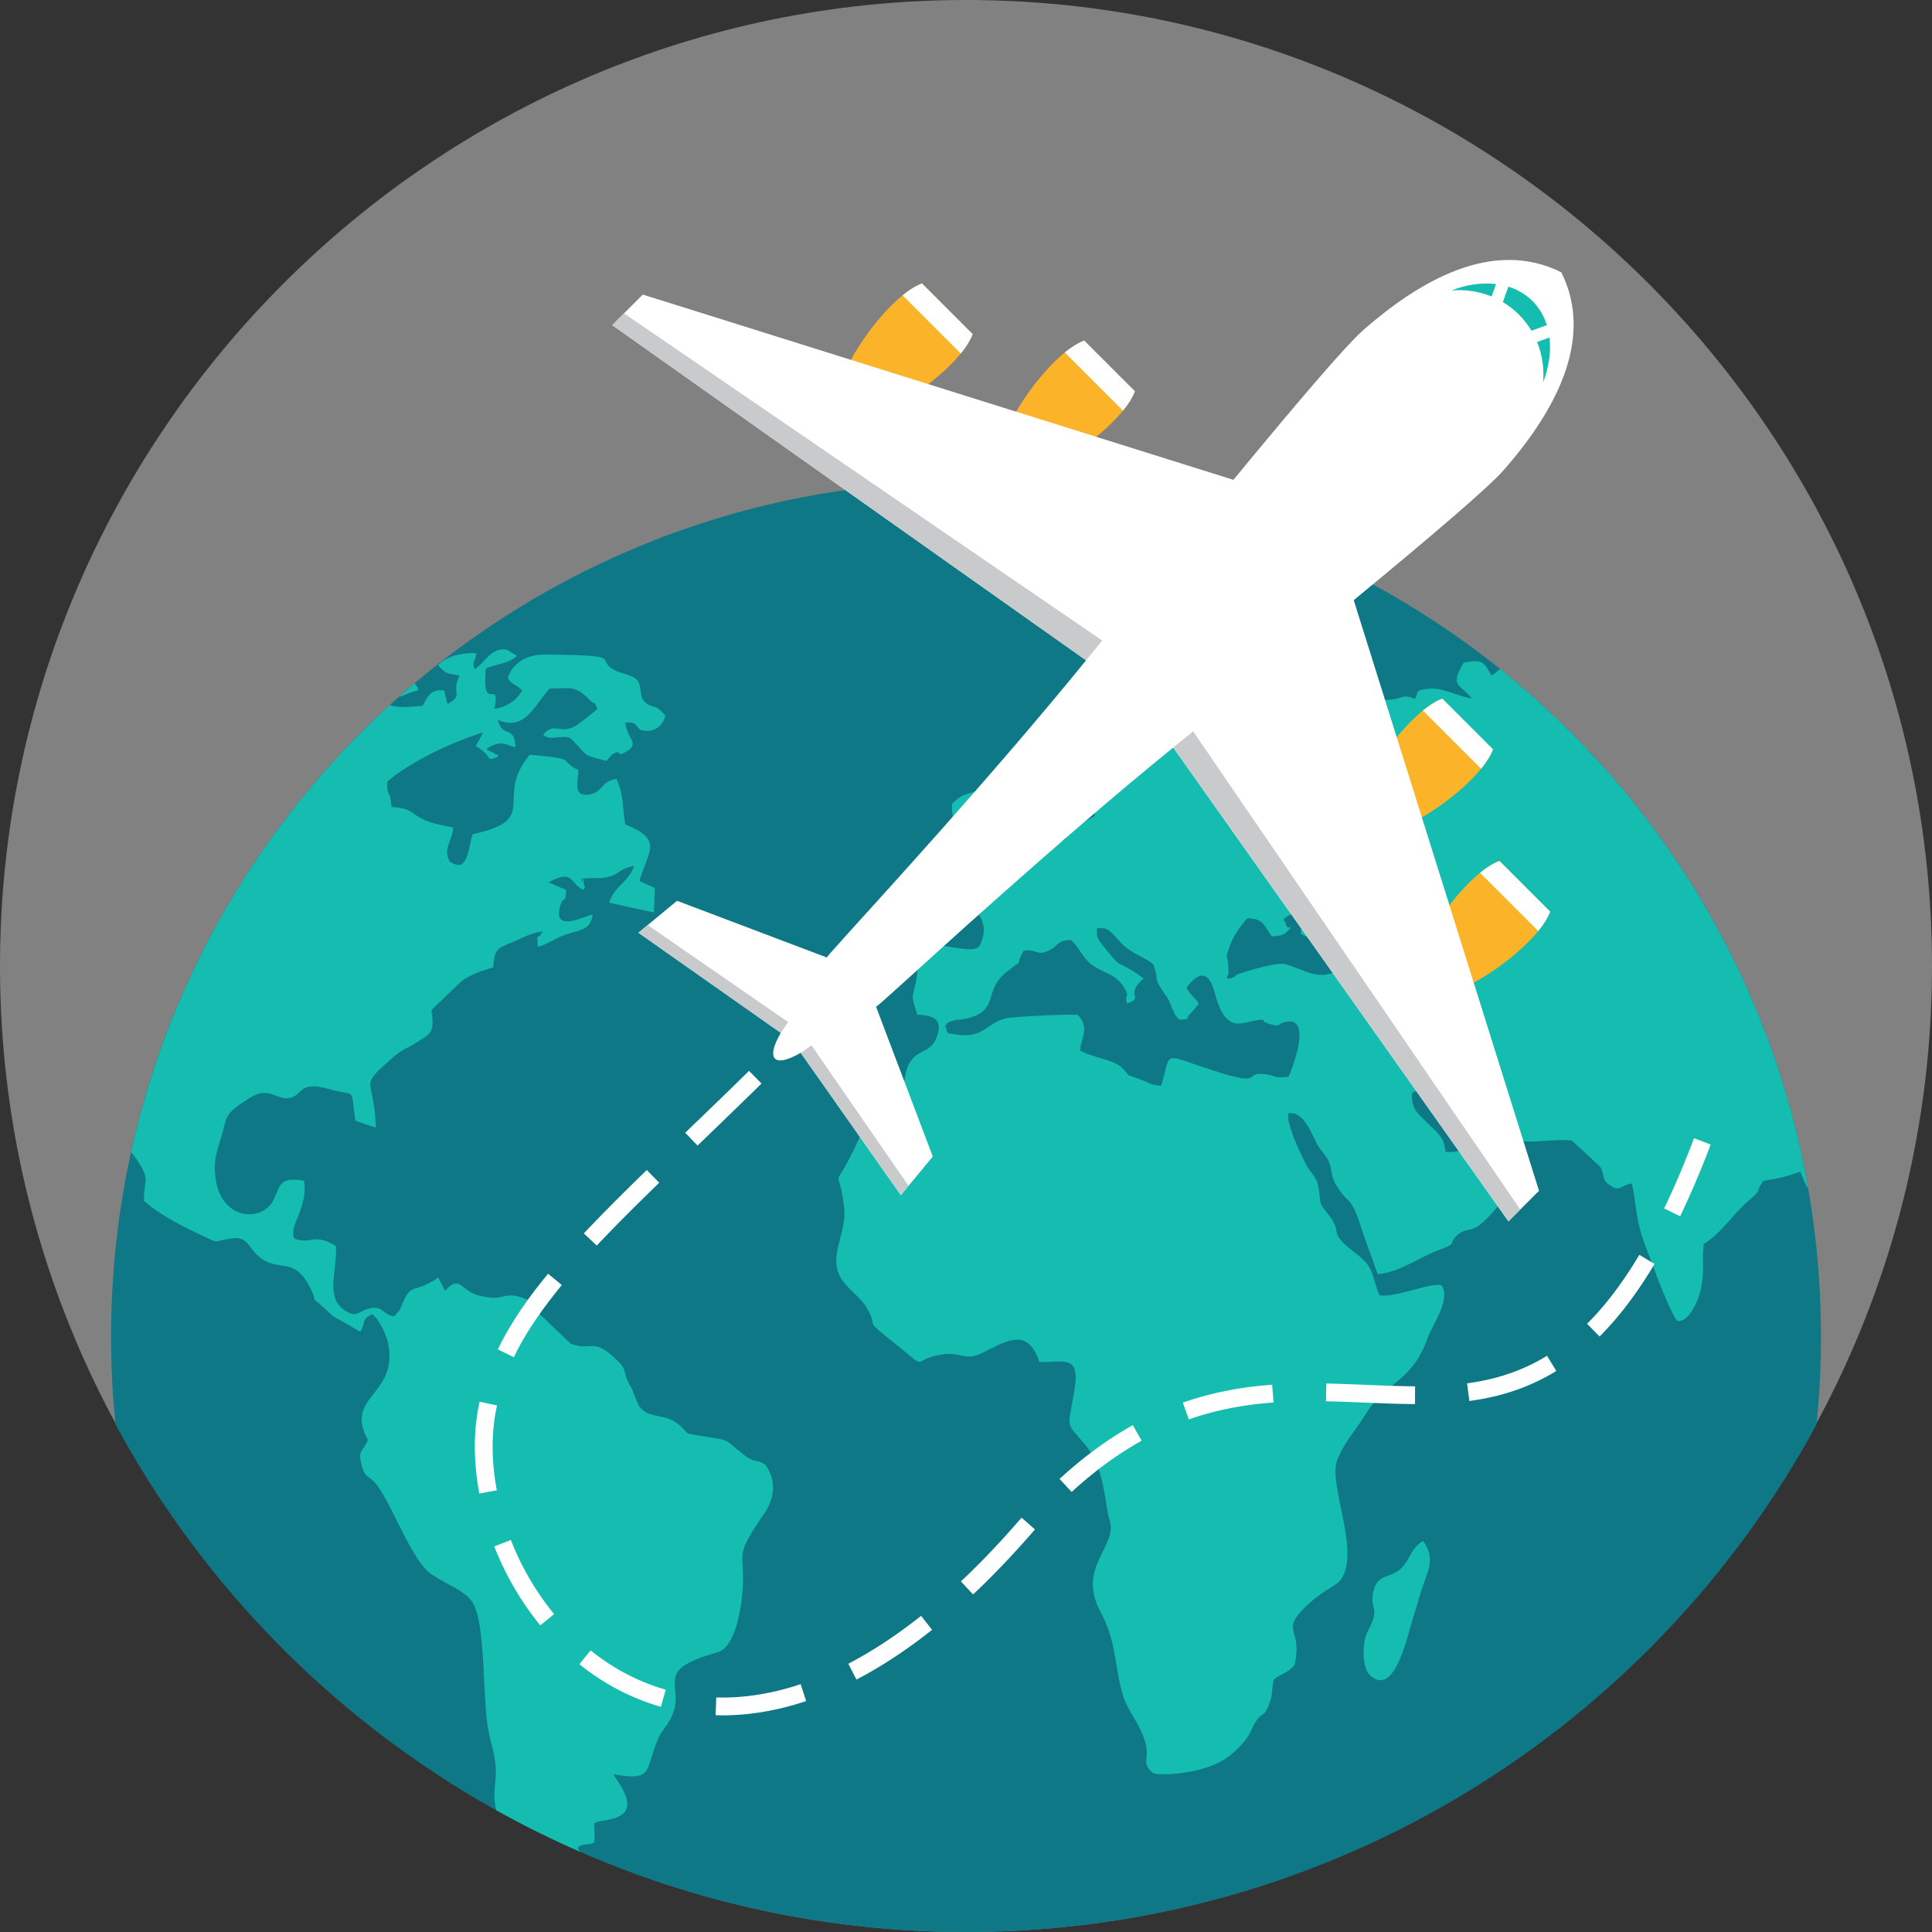 <svg width="96" height="96" viewBox="0 0 96 96" fill="none" xmlns="http://www.w3.org/2000/svg">
<rect x="0" y="0" width="96" height="96" fill="#333333" stroke="none"/>
<path fill-rule="evenodd" clip-rule="evenodd" d="M48 96C74.438 96 96 74.437 96 48C96 21.562 74.438 0 48 0C21.562 0 0 21.563 0 48C0 74.437 21.563 96 48 96Z" fill="white" fill-opacity="0.38"/>
<path fill-rule="evenodd" clip-rule="evenodd" d="M48.001 23.933C71.464 23.933 90.483 42.953 90.483 66.415C90.483 67.888 90.408 69.343 90.262 70.777C82.15 85.796 66.268 96 48.001 96C29.734 96 13.853 85.797 5.741 70.778C5.595 69.344 5.52 67.888 5.52 66.415C5.52 42.952 24.54 23.933 48.001 23.933Z" fill="#0E7886"/>
<path fill-rule="evenodd" clip-rule="evenodd" d="M74.545 33.246C82.445 39.576 88.035 48.667 89.849 59.058C89.721 58.862 89.59 58.604 89.459 58.221C88.629 58.493 88.602 58.515 87.623 58.678L87.579 58.738C87.19 59.293 87.599 59.058 86.914 59.637C86.099 60.323 85.569 61.259 84.657 61.814C84.547 62.784 84.738 63.002 84.494 64.156C84.398 64.581 83.922 65.724 83.365 65.637C83.188 65.605 82.44 63.753 82.263 63.241C81.963 62.37 81.624 61.727 81.406 60.725C81.284 60.191 81.202 59.167 81.08 58.808C80.495 58.895 80.521 59.266 79.964 58.874C79.57 58.59 79.747 58.416 79.528 57.991C79.066 57.556 78.59 57.12 78.115 56.684C77.747 56.565 76.332 56.771 75.733 56.706C74.659 56.607 74.565 56.673 73.926 55.813C72.796 55.869 72.892 56.292 71.789 55.345C71.069 54.735 71.205 53.755 70.158 54.31C70.118 55.203 70.553 55.4 70.947 55.813C71.231 56.129 71.586 56.347 71.735 56.771C71.749 56.783 71.817 57.185 71.831 57.24C72.851 57.305 73.095 56.816 73.653 56.402C74.198 56.913 73.667 57.001 74.456 57.403C75.081 57.72 74.959 57.535 75.366 58.046C75.57 58.732 73.966 60.594 73.435 60.932C73.027 61.194 72.81 61.041 72.442 61.344C71.898 61.803 72.511 61.738 71.559 62.086C70.539 62.456 69.531 63.24 68.458 63.306C68.227 62.673 67.995 62.032 67.764 61.389C67.083 59.2 67.111 60.05 66.416 58.917C66.09 58.426 66.226 58.111 66.009 57.675C65.858 57.349 65.628 57.207 65.423 56.805C65.111 56.184 64.744 55.215 64.023 55.313C63.873 55.802 64.689 57.458 64.892 57.861C65.097 58.264 65.423 58.438 65.518 59.016C65.654 59.81 65.492 59.711 65.926 60.245C66.838 61.344 65.886 61.149 67.301 62.226C68.361 63.033 68.09 63.272 68.538 64.351C69.232 64.546 71.299 63.622 71.652 63.894C72.073 64.645 71.163 65.843 70.932 66.496C70.17 68.686 68.837 68.654 67.817 70.33C67.26 71.235 67.001 71.355 66.484 72.444C65.899 73.675 67.667 77.084 66.607 78.512C66.376 78.837 65.627 79.034 64.69 80.025C63.696 81.103 64.716 80.918 64.335 82.714C64.037 83.128 63.669 83.15 63.302 83.445C63.166 83.869 63.275 84.206 63.043 84.73C62.798 85.361 62.758 85.023 62.403 85.536C62.145 85.938 62.173 86.101 61.873 86.472C61.615 86.811 61.478 86.907 61.235 87.126C60.051 88.215 57.508 88.247 57.29 88.095C56.691 87.584 57.1 87.453 56.951 86.734C56.805 86.102 56.47 85.573 56.191 85.086L56.162 85.035C56.027 84.796 55.904 84.567 55.835 84.349C55.345 82.802 55.523 81.628 54.666 80.058C53.592 78.032 55.264 76.976 55.196 75.832C55.169 75.527 55.06 75.342 55.032 75.102C54.828 73.839 54.707 72.707 53.864 71.715C52.938 70.638 53.061 71.018 53.359 69.243C53.74 67.207 52.87 67.729 51.646 67.675C51.046 65.824 49.876 66.727 48.707 67.272C47.972 67.609 47.701 67.175 46.87 67.294C45.021 67.544 46.476 68.34 44 66.38C42.966 65.562 43.66 65.976 43.049 64.952C42.845 64.582 42.219 64.092 41.932 63.721C40.995 62.545 42.11 61.358 41.946 60.007C41.66 57.502 41.252 59.68 42.654 56.652C43.389 55.041 44.504 55.03 44.79 54.311C45.035 53.669 44.872 53.211 45.334 52.623C45.742 52.144 46.327 52.242 46.559 51.49C46.885 50.564 46.259 50.446 45.579 50.422C45.294 49.453 45.294 49.692 45.511 48.799C45.634 48.298 45.525 48.058 45.634 47.557C45.906 46.305 48.041 47.547 48.654 47.034C48.938 46.501 48.98 45.979 48.654 45.466C48.312 44.954 47.865 45.019 47.633 44.53C48.15 44.182 47.769 44.487 48.218 44.388C48.748 44.268 48.679 44.115 49.306 43.996C49.864 43.886 50.218 43.376 50.761 43.027C51.536 42.526 51.169 42.078 52.108 41.928C53.618 41.665 52.638 41.709 52.803 40.304C53.033 40.217 53.25 40.117 53.468 40.02C53.944 40.641 53.346 40.391 53.916 40.804C54.066 40.718 54.243 40.631 54.407 40.544C54.324 39.868 54.013 39.999 53.808 39.161C53.06 39.281 52.788 39.912 52.19 39.684C51.605 39.466 51.577 38.627 51.605 37.93C51.822 37.408 52.91 37.124 53.331 36.993C54.013 36.764 53.916 36.307 54.542 35.685C55.358 34.869 54.759 35.697 55.154 34.641C56.052 34.607 55.63 34.575 56.16 34.303L56.187 34.293L56.242 34.27C56.555 34.128 56.963 34.096 57.371 33.955C58.867 33.454 59.479 33.705 60.566 34.15C61.41 34.499 63.953 34.509 64.144 35.578C63.533 36.219 62.948 35.751 62.063 35.806C62.226 36.633 62.293 36.633 63.042 36.862C63.165 36.47 62.988 36.623 63.192 36.372C63.437 36.426 63.682 36.47 63.927 36.515C64.173 35.676 64.457 35.796 65.288 35.697C65.151 35.12 65.001 35.283 65.314 34.826C66.172 34.914 65.478 34.838 65.9 35.524C66.498 35.447 67.083 34.783 67.912 34.696C68.429 34.642 68.402 34.838 69.136 34.761C69.734 34.696 69.707 34.478 70.307 34.729C70.523 34.326 70.307 34.336 70.837 34.239C71.652 34.097 72.36 34.597 73.148 34.708C72.564 33.989 72.006 34.13 72.727 32.932C73.638 32.747 73.72 32.878 74.115 33.564C74.338 33.439 74.433 33.312 74.544 33.248L74.545 33.246ZM28.796 91.999C27.381 91.381 26.002 90.696 24.662 89.949C24.646 89.894 24.631 89.833 24.618 89.763C24.415 88.553 24.931 88.422 24.359 86.407C23.984 85.074 24.135 81.917 23.738 80.298C23.675 80.04 23.597 79.821 23.503 79.654C23.135 79.045 22.237 78.762 21.518 78.271C21.476 78.261 21.449 78.249 21.436 78.228C20.443 77.53 19.504 74.796 18.715 73.774C18.349 73.283 18.118 73.5 17.954 72.728C17.777 72.02 18.049 72.14 18.281 71.551C17.071 69.329 19.845 69.361 19.275 66.693C19.152 66.203 18.799 65.517 18.5 65.3C17.928 65.551 18.199 65.691 17.9 66.171C17.439 65.909 16.976 65.647 16.528 65.387C15.127 64.036 15.874 65.016 15.481 64.134C14.637 62.282 13.834 63.318 12.827 62.403C12.378 62.021 12.296 61.422 11.549 61.532C10.42 61.684 11.045 61.858 9.876 61.312C8.882 60.844 7.849 60.3 7.155 59.668C7.128 58.688 7.482 58.643 6.87 57.73C6.762 57.56 6.639 57.402 6.516 57.252C8.43 48.544 13.012 40.838 19.366 35.036C19.859 35.208 20.512 35.095 21.002 35.075C21.178 34.748 21.287 34.464 21.601 34.345C21.723 34.301 21.873 34.291 22.076 34.301C22.103 34.463 22.145 34.628 22.185 34.791C22.185 34.803 22.213 34.911 22.199 34.889C22.213 34.867 22.226 34.954 22.239 34.986C23.097 34.486 22.376 34.474 22.837 33.57C22.117 33.428 22.212 33.515 21.763 33.058C22.199 32.579 23.041 32.415 23.667 32.459C23.626 32.896 23.422 32.885 23.587 33.254C24.076 32.95 24.416 32.134 25.204 32.285C25.354 32.394 25.532 32.492 25.695 32.59C25.286 32.971 24.674 32.994 24.144 33.211C23.912 35.575 24.893 33.593 24.565 35.216C25.15 35.172 25.721 34.747 25.939 34.312C25.721 34.029 25.408 34.029 25.232 33.691C25.369 33.255 25.662 32.925 26.076 32.729C26.355 32.596 26.69 32.525 27.069 32.525C31.394 32.558 29.34 32.754 30.673 33.364C30.972 33.494 31.502 33.561 31.68 33.822C31.951 34.236 31.693 34.627 32.128 34.954C32.509 35.237 32.564 34.943 33.067 35.576C32.959 35.935 32.7 36.305 32.17 36.316C31.435 36.327 31.87 35.825 31.081 35.903C31.096 36.642 31.829 36.926 31.149 37.329C30.55 37.689 30.93 37.199 30.483 37.449C30.469 37.461 30.428 37.482 30.415 37.493C30.388 37.515 30.361 37.548 30.347 37.57C30.266 37.657 30.197 37.733 30.13 37.81C29.043 37.515 29.247 37.647 28.593 36.928C28.349 36.656 28.308 36.59 27.872 36.623C27.601 36.633 27.247 36.753 26.988 36.514C27.519 35.85 27.778 36.492 28.553 36.099C28.689 36.033 29.546 35.37 29.683 35.217C29.451 34.694 29.655 35.128 29.316 34.791C28.554 34.019 28.335 34.214 27.304 34.214C26.82 34.771 26.457 35.459 25.93 35.761C25.611 35.944 25.233 35.986 24.732 35.772C24.964 36.709 25.562 35.99 25.616 37.122C25.222 37.046 25.017 36.849 24.609 36.991C23.738 37.318 24.514 37.285 24.582 37.46C24.582 37.471 24.99 37.514 24.582 37.667C24.132 37.83 24.513 37.579 23.644 37.067C23.766 36.85 23.889 36.621 24.011 36.393C23.304 36.611 22.419 36.959 21.59 37.362C20.651 37.83 19.767 38.365 19.237 38.854C19.223 39.672 19.373 39.126 19.455 40.097C20.719 40.172 20.311 40.552 21.577 40.913C21.82 40.979 22.134 41.044 22.515 41.109C22.515 41.72 21.971 42.177 22.351 42.809C23.235 43.428 23.262 42.22 23.48 41.448C26.474 40.822 25.031 39.943 25.805 38.295C25.921 38.049 26.085 37.787 26.322 37.504C26.553 37.515 27.491 37.614 27.696 37.656C28.377 37.776 28.009 37.94 28.744 38.266C28.73 38.855 28.431 39.617 29.302 39.476C29.968 39.357 29.819 38.833 30.634 38.702C31.001 39.563 30.906 39.934 31.069 40.968C33.028 41.731 32.157 42.351 31.776 43.779C32.022 43.898 32.279 44.008 32.538 44.116C32.525 44.53 32.51 44.933 32.497 45.337C32.456 45.337 30.401 44.889 30.266 44.847C30.579 43.953 31.15 43.943 31.518 43.028C30.783 43.158 30.837 43.387 30.307 43.55C29.831 43.692 29.464 43.594 28.961 43.66C28.785 44.247 28.947 43.147 29.003 43.898C29.029 44.182 29.166 43.91 28.975 44.214C28.294 43.898 28.526 43.157 27.261 43.843C27.547 43.974 27.832 44.093 28.131 44.214C28.092 45.051 28.023 44.42 27.847 44.976C27.411 46.402 29.029 45.52 29.451 45.444C29.342 46.196 28.88 46.196 28.227 46.402C27.507 46.62 27.289 46.915 26.717 47.046C26.717 46.152 26.582 46.904 26.975 46.284C26.404 46.337 25.982 46.599 25.438 46.828L25.384 46.849C24.686 47.134 24.58 47.176 24.499 48.069C23.901 48.254 23.207 48.462 22.785 48.898C22.365 49.301 21.942 49.703 21.533 50.095C21.493 50.128 21.465 50.161 21.44 50.182C21.59 51.304 21.44 51.325 20.758 51.763C20.188 52.132 19.997 52.121 19.467 52.59C17.767 54.115 18.584 53.406 18.677 56.032C18.324 55.923 17.984 55.803 17.658 55.683C17.399 53.94 17.752 54.519 16.352 54.115C14.841 53.679 15.045 54.42 14.42 54.551C13.726 54.702 13.386 53.918 12.379 54.572C11.823 54.952 11.292 55.204 11.156 55.878C10.993 56.696 10.626 57.293 10.679 58.198C10.776 60.65 13.006 60.79 13.577 59.647C13.957 58.885 13.863 58.471 15.101 58.667C15.223 59.321 15.032 59.8 14.868 60.301C14.76 60.594 14.46 61.128 14.61 61.532C15.495 61.892 15.521 61.215 16.691 61.913C16.774 63.077 16.161 64.384 17.058 65.06C17.751 65.572 17.793 65.114 18.404 65.006C19.085 64.886 18.963 65.311 19.589 65.41C19.942 64.973 19.793 65.247 20.025 64.712C20.433 63.788 20.541 64.222 21.507 63.657C21.602 63.602 21.683 63.547 21.779 63.482C21.887 63.711 22.01 63.929 22.118 64.146C22.825 63.308 22.907 64.124 23.723 64.353C24.075 64.449 24.325 64.484 24.518 64.486C25.111 64.495 25.171 64.207 25.981 64.493C26.077 64.538 26.199 64.57 26.308 64.603C26.322 64.603 26.362 64.625 26.362 64.647C26.377 64.659 26.417 64.691 26.431 64.703C26.567 64.855 26.581 65.008 26.69 65.171C27.247 65.704 27.805 66.238 28.349 66.761C29.423 67.186 29.423 66.39 30.647 67.576C31.164 68.067 30.932 68.057 31.218 68.688C31.259 68.786 31.341 68.883 31.395 69.004C31.504 69.298 31.626 69.58 31.749 69.864C32.306 70.594 33.068 70.136 33.843 70.888C34.291 71.324 33.952 71.193 34.944 71.367C36.482 71.617 35.884 71.476 37.053 72.359C37.502 72.685 37.61 72.5 38.032 72.783C38.617 73.6 38.467 74.482 37.978 75.201C36.468 77.4 36.985 77.041 36.916 78.784C36.862 79.785 36.576 81.855 35.637 82.106C32.224 83.065 34.209 83.729 33.312 85.417C33.054 85.897 32.862 86.016 32.7 86.398C32.021 87.988 32.496 88.522 30.483 88.162C30.674 88.499 30.551 88.271 30.742 88.576C31.34 89.501 31.435 90.199 30.211 90.426C29.191 90.623 29.626 90.426 29.531 91.559C29.136 91.723 28.959 91.559 28.701 91.821L28.797 92L28.796 91.999ZM19.831 34.619C20.095 34.584 20.094 34.47 20.783 34.303C20.729 34.074 20.687 34.074 20.634 33.988L20.612 33.944C20.349 34.166 20.089 34.392 19.831 34.62V34.619ZM56.188 47.249L56.161 47.23C56.066 47.165 55.971 47.1 55.89 47.024C55.292 46.49 55.168 46.012 54.503 46.131C54.488 46.633 54.557 46.653 54.801 46.981C55.726 48.135 55.441 47.744 56.161 48.168L56.188 48.184C56.358 48.282 56.556 48.418 56.827 48.615C55.902 49.43 56.76 49.517 56.188 49.79L56.161 49.803C56.106 49.824 56.053 49.846 56.012 49.868C55.821 49.388 56.242 49.618 55.753 48.921C55.481 48.561 55.223 48.452 54.801 48.255C53.74 47.754 53.877 47.363 53.224 46.709C52.488 46.731 52.653 46.96 52.136 47.221C51.511 47.525 51.606 47.168 50.871 47.232C50.272 48.289 51.129 47.407 50.041 48.278C48.735 49.29 49.81 50.347 47.716 50.664C47.566 50.685 47.511 50.664 47.362 50.718C46.967 50.859 47.198 50.739 46.967 50.968C47.144 51.383 46.899 51.316 47.606 51.415C48.899 51.588 49.062 50.794 50.001 50.597C50.463 50.499 53.36 50.379 53.564 50.434C54.189 51.132 53.673 51.622 53.673 52.209C54.355 52.568 55.319 52.656 55.714 53.026C56.163 53.451 55.945 53.385 56.163 53.461L56.19 53.47C56.272 53.493 56.391 53.536 56.598 53.614C57.142 53.799 57.115 53.908 57.699 53.951C58.23 52.176 57.685 52.361 60.243 53.177C62.908 54.05 61.711 53.254 62.841 53.374C63.399 53.429 63.249 53.602 64.025 53.504C64.174 53.2 65.275 50.433 63.847 50.782C63.425 50.89 63.712 51.042 63.113 50.89C62.487 50.728 63.086 50.608 62.393 50.705C61.711 50.803 60.897 51.403 60.366 49.344C60.162 48.603 59.794 47.961 58.951 49.082C59.169 49.463 59.319 49.496 59.563 49.866C59.495 49.974 59.264 50.247 59.183 50.335C58.721 50.792 59.374 50.575 58.625 50.672C58.217 50.367 58.299 49.974 57.904 49.431C57.211 48.417 57.659 48.886 57.306 47.916C57.028 47.672 56.566 47.489 56.19 47.249H56.188ZM70.715 76.572C70.117 76.877 70.035 77.575 69.586 77.966C69.097 78.413 68.443 78.207 68.253 79.034C68.008 80.068 68.661 79.753 67.941 81.103C67.683 81.603 67.669 82.856 68.064 83.227C69.246 84.369 69.886 81.485 70.158 80.581C70.362 79.938 70.553 79.209 70.77 78.609C70.987 77.966 71.3 77.4 70.715 76.572ZM68.757 46.184C68.852 47.514 69.64 48.025 70.198 48.635C70.131 49.267 69.98 49.103 69.994 49.985C70.661 50.466 71.149 50.758 72.021 50.52C72.144 49.452 71.803 49.506 71.478 48.777C71.532 48.689 71.681 48.581 71.708 48.559C71.954 48.233 71.831 48.689 71.954 48.134C71.315 47.928 70.281 47.273 70.2 46.414C70.513 46.164 70.418 46.316 70.648 46.164C71.151 45.837 70.771 46.337 71.07 45.782C70.811 45.282 70.526 45.194 69.9 45.444C69.629 45.553 68.907 46.065 68.757 46.185L68.757 46.184ZM63.193 46.533C62.772 45.946 62.798 45.651 61.982 45.629C61.657 45.978 61.276 46.5 61.099 47.033C60.827 47.84 61.018 47.284 61.045 48.156C61.031 48.188 61.045 48.233 61.045 48.265C61.031 48.787 60.908 48.166 60.99 48.646C61.63 48.514 61.141 48.526 61.617 48.373C62.066 48.221 63.439 47.807 63.834 47.906C64.772 48.123 65.561 48.864 66.623 48.123C66.567 47.176 65.425 46.816 64.636 46.401C64.677 45.531 64.908 46.217 64.853 45.378C64.581 45.366 64.418 45.323 64.16 45.432C63.547 45.704 63.888 45.781 63.888 45.879C63.914 46.347 64.5 45.781 63.875 46.359C63.698 46.511 63.411 46.511 63.194 46.533H63.193ZM47.306 39.933C47.28 41.458 47.81 40.945 48.312 41.698C48.082 42.341 48.04 41.84 47.783 42.503C47.552 43.059 47.837 42.559 47.687 43.527C48.082 43.55 48.666 43.408 49.184 43.364C49.919 43.298 49.904 43.233 50.163 42.482C49.755 41.981 49.347 41.48 48.925 40.979C48.394 40.172 48.925 40.728 48.763 40.053C48.641 39.813 48.531 39.575 48.422 39.334C47.715 39.575 47.783 39.509 47.306 39.933Z" fill="#15BDB1"/>
<path fill-rule="evenodd" clip-rule="evenodd" d="M74.184 37.234L73.773 36.823L72.077 35.127L71.666 34.716C70.328 35.224 68.653 37.417 67.992 38.801L68.197 39.007L69.893 40.703L70.099 40.909C71.483 40.247 73.677 38.573 74.184 37.235V37.234Z" fill="#FBB429"/>
<path fill-rule="evenodd" clip-rule="evenodd" d="M74.185 37.234L73.774 36.823L72.078 35.127L71.667 34.716C71.358 34.834 71.032 35.041 70.703 35.307L73.595 38.198C73.861 37.87 74.068 37.544 74.185 37.235V37.234Z" fill="white"/>
<path fill-rule="evenodd" clip-rule="evenodd" d="M77.024 45.298L76.613 44.887L74.917 43.191L74.506 42.78C73.168 43.287 71.493 45.481 70.832 46.865L71.038 47.071L72.734 48.766L72.94 48.972C74.324 48.311 76.517 46.637 77.025 45.298H77.024Z" fill="#FBB429"/>
<path fill-rule="evenodd" clip-rule="evenodd" d="M77.025 45.298L76.614 44.888L74.918 43.191L74.507 42.781C74.198 42.897 73.872 43.104 73.543 43.371L76.435 46.263C76.701 45.935 76.908 45.608 77.025 45.299V45.298Z" fill="white"/>
<path fill-rule="evenodd" clip-rule="evenodd" d="M53.874 16.924L54.285 17.335L55.981 19.031L56.392 19.442C55.885 20.78 53.691 22.455 52.307 23.117L52.101 22.91L50.405 21.215L50.199 21.009C50.861 19.626 52.535 17.431 53.873 16.924H53.874Z" fill="#FBB429"/>
<path fill-rule="evenodd" clip-rule="evenodd" d="M53.874 16.924L54.285 17.335L55.981 19.031L56.392 19.442C56.276 19.751 56.069 20.078 55.802 20.406L52.91 17.514C53.238 17.248 53.565 17.041 53.874 16.924Z" fill="white"/>
<path fill-rule="evenodd" clip-rule="evenodd" d="M45.811 14.085L46.223 14.496L47.918 16.192L48.33 16.603C47.822 17.941 45.629 19.616 44.245 20.277L44.038 20.071L42.343 18.375L42.137 18.169C42.798 16.786 44.472 14.592 45.81 14.084L45.811 14.085Z" fill="#FBB429"/>
<path fill-rule="evenodd" clip-rule="evenodd" d="M45.812 14.085L46.223 14.496L47.919 16.192L48.33 16.603C48.213 16.913 48.006 17.239 47.74 17.567L44.848 14.676C45.176 14.409 45.502 14.202 45.812 14.085Z" fill="white"/>
<path fill-rule="evenodd" clip-rule="evenodd" d="M39.787 52.313L44.762 59.386L46.349 57.468L43.533 50.03C43.887 49.725 43.222 50.33 44.676 49.022C46.129 47.714 52.514 41.844 58.297 37.143L74.954 60.688L76.472 59.169L67.266 29.822C71.029 26.72 73.94 24.246 74.725 23.35C77.123 20.61 79.292 16.955 77.58 13.53C74.154 11.817 70.5 13.987 67.76 16.384C66.863 17.169 64.39 20.08 61.288 23.843L31.941 14.637L30.422 16.156L53.966 32.812C49.266 38.596 43.395 44.98 42.088 46.433C40.779 47.887 41.385 47.222 41.08 47.576L33.642 44.76L31.724 46.347L38.797 51.322C38.029 52.644 38.466 53.081 39.788 52.313H39.787Z" fill="white"/>
<path fill-rule="evenodd" clip-rule="evenodd" d="M39.789 52.313L44.764 59.386L45.147 58.924L40.324 51.944L39.79 52.313H39.789Z" fill="#C8CACC"/>
<path fill-rule="evenodd" clip-rule="evenodd" d="M32.185 45.964L31.723 46.347L38.796 51.322L39.165 50.788L32.184 45.964H32.185Z" fill="#C8CACC"/>
<path fill-rule="evenodd" clip-rule="evenodd" d="M58.301 37.142L74.957 60.687L75.542 60.101L59.285 36.339L58.301 37.142Z" fill="#C8CACC"/>
<path fill-rule="evenodd" clip-rule="evenodd" d="M31.007 15.569L30.422 16.156L53.966 32.812L54.769 31.828L31.006 15.57L31.007 15.569Z" fill="#C8CACC"/>
<path fill-rule="evenodd" clip-rule="evenodd" d="M76.148 14.96C75.811 14.623 75.403 14.385 74.95 14.244L74.676 15.011C74.962 15.181 75.23 15.389 75.475 15.633C75.719 15.879 75.927 16.147 76.098 16.432L76.864 16.157C76.723 15.705 76.486 15.297 76.149 14.96H76.148ZM74.338 14.114C73.639 14.03 72.873 14.14 72.113 14.432C72.797 14.375 73.485 14.475 74.116 14.732L74.338 14.114ZM76.377 16.992C76.635 17.623 76.734 18.31 76.676 18.995C76.969 18.236 77.078 17.469 76.994 16.77L76.377 16.992Z" fill="#15BDB1"/>
<path fill-rule="evenodd" clip-rule="evenodd" d="M34.66 56.923L34.667 56.917L34.767 56.82L34.867 56.724L34.968 56.626L35.069 56.529L35.171 56.431L35.273 56.332L35.375 56.233L35.478 56.135L35.582 56.035L35.685 55.935L35.789 55.835L35.893 55.734L35.998 55.632L36.102 55.53L36.208 55.428L36.315 55.326L36.421 55.223L36.528 55.12L36.635 55.016L36.742 54.911L36.851 54.806L36.959 54.701L37.067 54.596L37.176 54.489L37.285 54.383L37.395 54.275L37.505 54.168L37.616 54.059L37.727 53.95L37.838 53.841L37.219 53.211L37.108 53.319L36.998 53.427L36.888 53.535L36.778 53.643L36.669 53.749L36.561 53.856L36.452 53.962L36.344 54.067L36.237 54.172L36.129 54.276L36.022 54.38L35.915 54.484L35.809 54.587L35.702 54.69L35.597 54.792L35.491 54.894L35.386 54.996L35.282 55.096L35.178 55.197L35.074 55.298L34.97 55.398L34.867 55.497L34.764 55.596L34.661 55.695L34.559 55.792L34.457 55.89L34.356 55.988L34.255 56.085L34.155 56.183L34.054 56.279L34.048 56.285L34.661 56.922L34.66 56.923ZM84.174 56.559L84.07 56.833L83.965 57.103L83.86 57.369L83.755 57.63L83.65 57.888L83.544 58.142L83.438 58.392L83.333 58.638L83.227 58.881L83.12 59.119L83.015 59.354L82.908 59.586L82.802 59.812L82.695 60.036L82.69 60.046L83.484 60.435L83.492 60.42L83.601 60.19L83.71 59.957L83.818 59.721L83.927 59.481L84.036 59.237L84.144 58.99L84.252 58.739L84.36 58.483L84.467 58.225L84.575 57.962L84.682 57.695L84.789 57.425L84.896 57.15L85.002 56.871L84.176 56.558L84.174 56.559ZM81.458 62.352L81.403 62.443L81.295 62.621L81.187 62.796L81.078 62.968L80.969 63.136L80.86 63.301L80.751 63.463L80.642 63.621L80.533 63.777L80.424 63.93L80.314 64.079L80.204 64.226L80.095 64.37L79.985 64.51L79.875 64.647L79.765 64.783L79.655 64.914L79.545 65.043L79.435 65.169L79.324 65.293L79.214 65.413L79.103 65.531L78.992 65.646L78.881 65.759L78.862 65.778L79.481 66.409L79.508 66.382L79.627 66.262L79.745 66.139L79.862 66.013L79.98 65.885L80.097 65.754L80.214 65.621L80.33 65.484L80.446 65.345L80.562 65.202L80.678 65.057L80.793 64.909L80.909 64.758L81.024 64.605L81.138 64.448L81.252 64.288L81.367 64.125L81.48 63.959L81.594 63.79L81.707 63.618L81.82 63.443L81.933 63.264L82.046 63.083L82.159 62.897L82.213 62.806L81.455 62.351L81.458 62.352ZM76.873 67.367L76.87 67.368L76.757 67.437L76.643 67.504L76.53 67.568L76.416 67.63L76.302 67.691L76.189 67.749L76.075 67.806L75.96 67.86L75.846 67.913L75.731 67.964L75.616 68.014L75.501 68.061L75.386 68.107L75.271 68.152L75.155 68.195L75.039 68.236L74.923 68.276L74.807 68.314L74.69 68.352L74.573 68.386L74.455 68.42L74.338 68.453L74.22 68.483L74.103 68.513L73.984 68.54L73.865 68.567L73.747 68.592L73.627 68.617L73.508 68.639L73.388 68.661L73.268 68.681L73.147 68.701L73.027 68.719L72.906 68.736L72.899 68.737L73.011 69.614L73.026 69.612L73.156 69.593L73.285 69.574L73.413 69.553L73.542 69.532L73.671 69.508L73.8 69.484L73.928 69.458L74.057 69.43L74.184 69.402L74.312 69.372L74.44 69.34L74.568 69.306L74.697 69.271L74.823 69.235L74.95 69.197L75.077 69.157L75.203 69.115L75.331 69.072L75.457 69.027L75.583 68.98L75.709 68.932L75.835 68.882L75.96 68.829L76.086 68.775L76.211 68.719L76.336 68.661L76.461 68.601L76.585 68.539L76.71 68.475L76.835 68.409L76.959 68.341L77.082 68.271L77.206 68.199L77.329 68.125L77.332 68.123L76.87 67.369L76.873 67.367ZM70.312 68.885H70.297L70.17 68.884L70.042 68.882L69.914 68.881L69.784 68.878L69.656 68.875L69.526 68.872L69.397 68.868L69.267 68.864L69.136 68.86L69.005 68.856L68.874 68.851L68.744 68.846L68.612 68.841L68.48 68.836L68.347 68.831L68.215 68.826L68.082 68.82L67.95 68.815L67.816 68.81L67.683 68.804L67.549 68.799L67.414 68.794L67.28 68.789L67.145 68.784L67.01 68.778L66.874 68.773L66.738 68.769L66.602 68.765L66.465 68.76L66.328 68.756L66.191 68.752L66.054 68.749L65.916 68.746L65.902 68.746L65.887 69.63H65.899L66.034 69.632L66.169 69.636L66.304 69.639L66.438 69.644L66.573 69.648L66.709 69.652L66.843 69.657L66.977 69.662L67.111 69.667L67.245 69.672L67.379 69.677L67.512 69.683L67.645 69.688L67.779 69.693L67.912 69.698L68.046 69.703L68.179 69.709L68.312 69.714L68.446 69.719L68.578 69.724L68.711 69.729L68.844 69.734L68.976 69.739L69.108 69.743L69.241 69.748L69.373 69.751L69.506 69.754L69.638 69.758L69.77 69.76L69.901 69.763L70.033 69.765L70.165 69.766L70.296 69.767H70.311L70.315 68.883L70.312 68.885ZM63.207 68.806L63.093 68.815L62.949 68.827L62.804 68.84L62.66 68.854L62.514 68.868L62.369 68.885L62.223 68.902L62.078 68.92L61.931 68.939L61.785 68.961L61.638 68.984L61.491 69.008L61.343 69.032L61.196 69.059L61.048 69.087L60.9 69.115L60.751 69.146L60.602 69.178L60.453 69.211L60.303 69.247L60.154 69.284L60.003 69.322L59.853 69.361L59.702 69.403L59.552 69.446L59.401 69.491L59.249 69.538L59.098 69.586L58.945 69.637L58.793 69.689L58.773 69.696L59.073 70.529L59.085 70.524L59.229 70.475L59.371 70.428L59.514 70.382L59.657 70.338L59.8 70.296L59.943 70.255L60.085 70.216L60.227 70.178L60.369 70.141L60.511 70.107L60.652 70.073L60.794 70.042L60.935 70.012L61.075 69.983L61.215 69.955L61.356 69.929L61.497 69.905L61.637 69.881L61.777 69.858L61.917 69.838L62.057 69.818L62.197 69.799L62.336 69.781L62.475 69.765L62.614 69.749L62.752 69.734L62.892 69.721L63.03 69.709L63.168 69.697L63.282 69.689L63.213 68.807L63.207 68.806ZM56.288 70.818L56.17 70.884L56.013 70.974L55.856 71.066L55.7 71.161L55.542 71.259L55.385 71.358L55.228 71.46L55.071 71.564L54.913 71.672L54.756 71.781L54.597 71.894L54.439 72.009L54.281 72.126L54.123 72.246L53.964 72.369L53.806 72.495L53.646 72.623L53.487 72.753L53.328 72.887L53.167 73.023L53.007 73.163L52.848 73.305L52.688 73.45L52.648 73.487L53.251 74.134L53.284 74.104L53.438 73.963L53.593 73.826L53.746 73.693L53.899 73.562L54.052 73.434L54.205 73.309L54.356 73.186L54.509 73.066L54.66 72.949L54.812 72.834L54.964 72.721L55.114 72.612L55.265 72.506L55.416 72.401L55.565 72.3L55.715 72.2L55.865 72.103L56.015 72.009L56.164 71.917L56.313 71.827L56.461 71.739L56.609 71.654L56.727 71.588L56.289 70.819L56.288 70.818ZM50.764 75.411L50.749 75.428L50.586 75.613L50.427 75.795L50.269 75.974L50.11 76.152L49.953 76.327L49.795 76.5L49.638 76.671L49.481 76.838L49.324 77.005L49.168 77.169L49.012 77.331L48.856 77.491L48.701 77.649L48.546 77.805L48.391 77.958L48.237 78.11L48.083 78.26L47.93 78.407L47.776 78.552L47.747 78.579L48.349 79.226L48.382 79.196L48.539 79.047L48.697 78.896L48.855 78.744L49.012 78.589L49.171 78.431L49.329 78.272L49.488 78.11L49.647 77.947L49.806 77.782L49.967 77.614L50.126 77.445L50.286 77.272L50.446 77.098L50.607 76.922L50.769 76.744L50.93 76.563L51.092 76.38L51.254 76.196L51.411 76.016L51.427 75.999L50.765 75.413L50.764 75.411ZM45.768 80.29L45.662 80.374L45.514 80.489L45.366 80.602L45.219 80.714L45.072 80.824L44.925 80.932L44.78 81.038L44.635 81.142L44.489 81.244L44.344 81.344L44.2 81.443L44.055 81.54L43.911 81.635L43.769 81.729L43.626 81.82L43.483 81.909L43.341 81.997L43.199 82.083L43.057 82.167L42.916 82.249L42.776 82.33L42.636 82.409L42.496 82.487L42.357 82.562L42.218 82.636L42.152 82.67L42.557 83.457L42.63 83.418L42.776 83.341L42.922 83.262L43.067 83.181L43.213 83.098L43.36 83.014L43.506 82.928L43.653 82.84L43.8 82.751L43.949 82.66L44.097 82.566L44.246 82.472L44.395 82.375L44.544 82.276L44.693 82.176L44.843 82.073L44.994 81.97L45.145 81.864L45.295 81.756L45.447 81.646L45.598 81.534L45.75 81.421L45.902 81.305L46.056 81.188L46.208 81.068L46.314 80.984L45.767 80.289L45.768 80.29ZM39.782 83.685L39.666 83.723L39.536 83.765L39.406 83.805L39.277 83.844L39.149 83.881L39.021 83.916L38.894 83.95L38.766 83.983L38.64 84.014L38.514 84.044L38.389 84.072L38.263 84.098L38.139 84.123L38.015 84.148L37.891 84.17L37.767 84.192L37.645 84.212L37.523 84.23L37.401 84.247L37.279 84.263L37.159 84.278L37.039 84.291L36.919 84.303L36.8 84.313L36.68 84.322L36.562 84.329L36.444 84.336L36.327 84.341L36.21 84.345L36.094 84.348L35.979 84.349H35.863L35.748 84.349L35.635 84.347L35.591 84.345L35.559 85.228L35.613 85.23L35.737 85.233L35.861 85.234H35.986L36.111 85.232L36.237 85.228L36.362 85.224L36.489 85.219L36.617 85.211L36.744 85.203L36.872 85.193L37.001 85.182L37.13 85.17L37.26 85.155L37.389 85.139L37.52 85.122L37.65 85.104L37.782 85.085L37.913 85.063L38.046 85.04L38.178 85.016L38.312 84.99L38.445 84.963L38.578 84.935L38.713 84.905L38.848 84.873L38.983 84.84L39.118 84.805L39.254 84.769L39.391 84.731L39.528 84.691L39.664 84.65L39.802 84.608L39.94 84.563L40.056 84.525L39.783 83.684L39.782 83.685ZM33.083 83.96L33.039 83.948L32.938 83.918L32.838 83.887L32.736 83.855L32.636 83.822L32.535 83.787L32.436 83.753L32.338 83.717L32.239 83.68L32.141 83.642L32.044 83.603L31.947 83.563L31.851 83.522L31.756 83.481L31.661 83.438L31.566 83.394L31.473 83.35L31.379 83.305L31.286 83.259L31.194 83.212L31.103 83.165L31.011 83.115L30.92 83.066L30.83 83.015L30.741 82.964L30.652 82.912L30.562 82.858L30.475 82.805L30.388 82.75L30.301 82.695L30.214 82.638L30.129 82.581L30.043 82.524L29.959 82.465L29.875 82.406L29.791 82.346L29.708 82.285L29.625 82.223L29.544 82.161L29.463 82.099L29.382 82.035L29.346 82.006L28.789 82.693L28.831 82.727L28.917 82.795L29.005 82.862L29.092 82.929L29.181 82.996L29.27 83.062L29.36 83.126L29.451 83.19L29.543 83.253L29.635 83.315L29.728 83.376L29.821 83.437L29.915 83.496L30.009 83.556L30.104 83.614L30.2 83.671L30.297 83.728L30.394 83.783L30.491 83.838L30.59 83.891L30.689 83.944L30.789 83.996L30.889 84.047L30.989 84.097L31.091 84.146L31.193 84.194L31.295 84.241L31.398 84.287L31.502 84.332L31.607 84.376L31.711 84.42L31.817 84.462L31.923 84.504L32.03 84.543L32.137 84.583L32.245 84.621L32.353 84.659L32.463 84.694L32.573 84.729L32.682 84.763L32.793 84.795L32.837 84.808L33.083 83.958V83.96ZM27.533 80.205L27.497 80.16L27.433 80.08L27.369 80L27.306 79.92L27.244 79.838L27.183 79.757L27.122 79.675L27.061 79.593L27.002 79.51L26.943 79.427L26.884 79.344L26.826 79.26L26.769 79.176L26.713 79.091L26.658 79.006L26.602 78.92L26.549 78.835L26.495 78.748L26.442 78.661L26.39 78.575L26.338 78.487L26.287 78.4L26.237 78.312L26.187 78.224L26.139 78.136L26.09 78.047L26.043 77.958L25.996 77.869L25.949 77.78L25.904 77.69L25.859 77.601L25.815 77.51L25.772 77.42L25.729 77.329L25.688 77.238L25.647 77.147L25.606 77.056L25.567 76.965L25.527 76.873L25.489 76.782L25.452 76.69L25.415 76.599L25.385 76.522L24.561 76.841L24.594 76.925L24.633 77.023L24.673 77.121L24.713 77.219L24.755 77.316L24.797 77.413L24.84 77.51L24.884 77.608L24.929 77.704L24.974 77.801L25.02 77.897L25.067 77.993L25.114 78.089L25.163 78.184L25.211 78.279L25.261 78.374L25.312 78.468L25.363 78.562L25.415 78.656L25.468 78.75L25.521 78.843L25.576 78.936L25.631 79.029L25.687 79.121L25.743 79.213L25.799 79.304L25.857 79.396L25.916 79.487L25.974 79.578L26.034 79.668L26.095 79.757L26.156 79.846L26.219 79.935L26.281 80.024L26.345 80.112L26.409 80.2L26.474 80.287L26.54 80.374L26.606 80.46L26.672 80.546L26.74 80.632L26.808 80.717L26.846 80.762L27.532 80.205H27.533ZM24.684 74.054C24.428 72.651 24.387 71.237 24.695 69.838L23.832 69.648C23.494 71.14 23.541 72.716 23.814 74.214L24.684 74.053V74.054ZM25.534 67.439C26.134 66.165 27.027 64.939 27.915 63.852L27.233 63.29C26.305 64.411 25.36 65.734 24.738 67.052L25.534 67.439ZM29.654 61.888L29.66 61.882L29.735 61.803L29.811 61.723L29.887 61.643L29.964 61.563L30.041 61.482L30.118 61.402L30.196 61.321L30.275 61.24L30.354 61.158L30.433 61.077L30.512 60.995L30.593 60.913L30.673 60.831L30.755 60.749L30.836 60.666L30.919 60.583L31.002 60.499L31.085 60.415L31.168 60.332L31.252 60.248L31.336 60.164L31.422 60.079L31.507 59.994L31.593 59.91L31.68 59.824L31.766 59.738L31.854 59.652L31.941 59.566L32.03 59.479L32.118 59.392L32.207 59.305L32.296 59.218L32.386 59.13L32.476 59.042L32.567 58.953L32.658 58.865L32.75 58.776L32.756 58.771L32.139 58.137L32.133 58.143L32.042 58.232L31.95 58.321L31.859 58.41L31.768 58.499L31.678 58.586L31.588 58.675L31.499 58.762L31.41 58.849L31.321 58.937L31.233 59.024L31.145 59.11L31.057 59.197L30.97 59.282L30.884 59.369L30.798 59.455L30.712 59.54L30.627 59.626L30.543 59.71L30.459 59.794L30.375 59.879L30.291 59.963L30.208 60.047L30.126 60.131L30.044 60.214L29.962 60.297L29.881 60.381L29.8 60.464L29.719 60.546L29.639 60.628L29.56 60.711L29.481 60.793L29.402 60.875L29.324 60.956L29.247 61.037L29.169 61.118L29.092 61.2L29.016 61.28L29.01 61.287L29.654 61.893V61.888Z" fill="white"/>
</svg>
